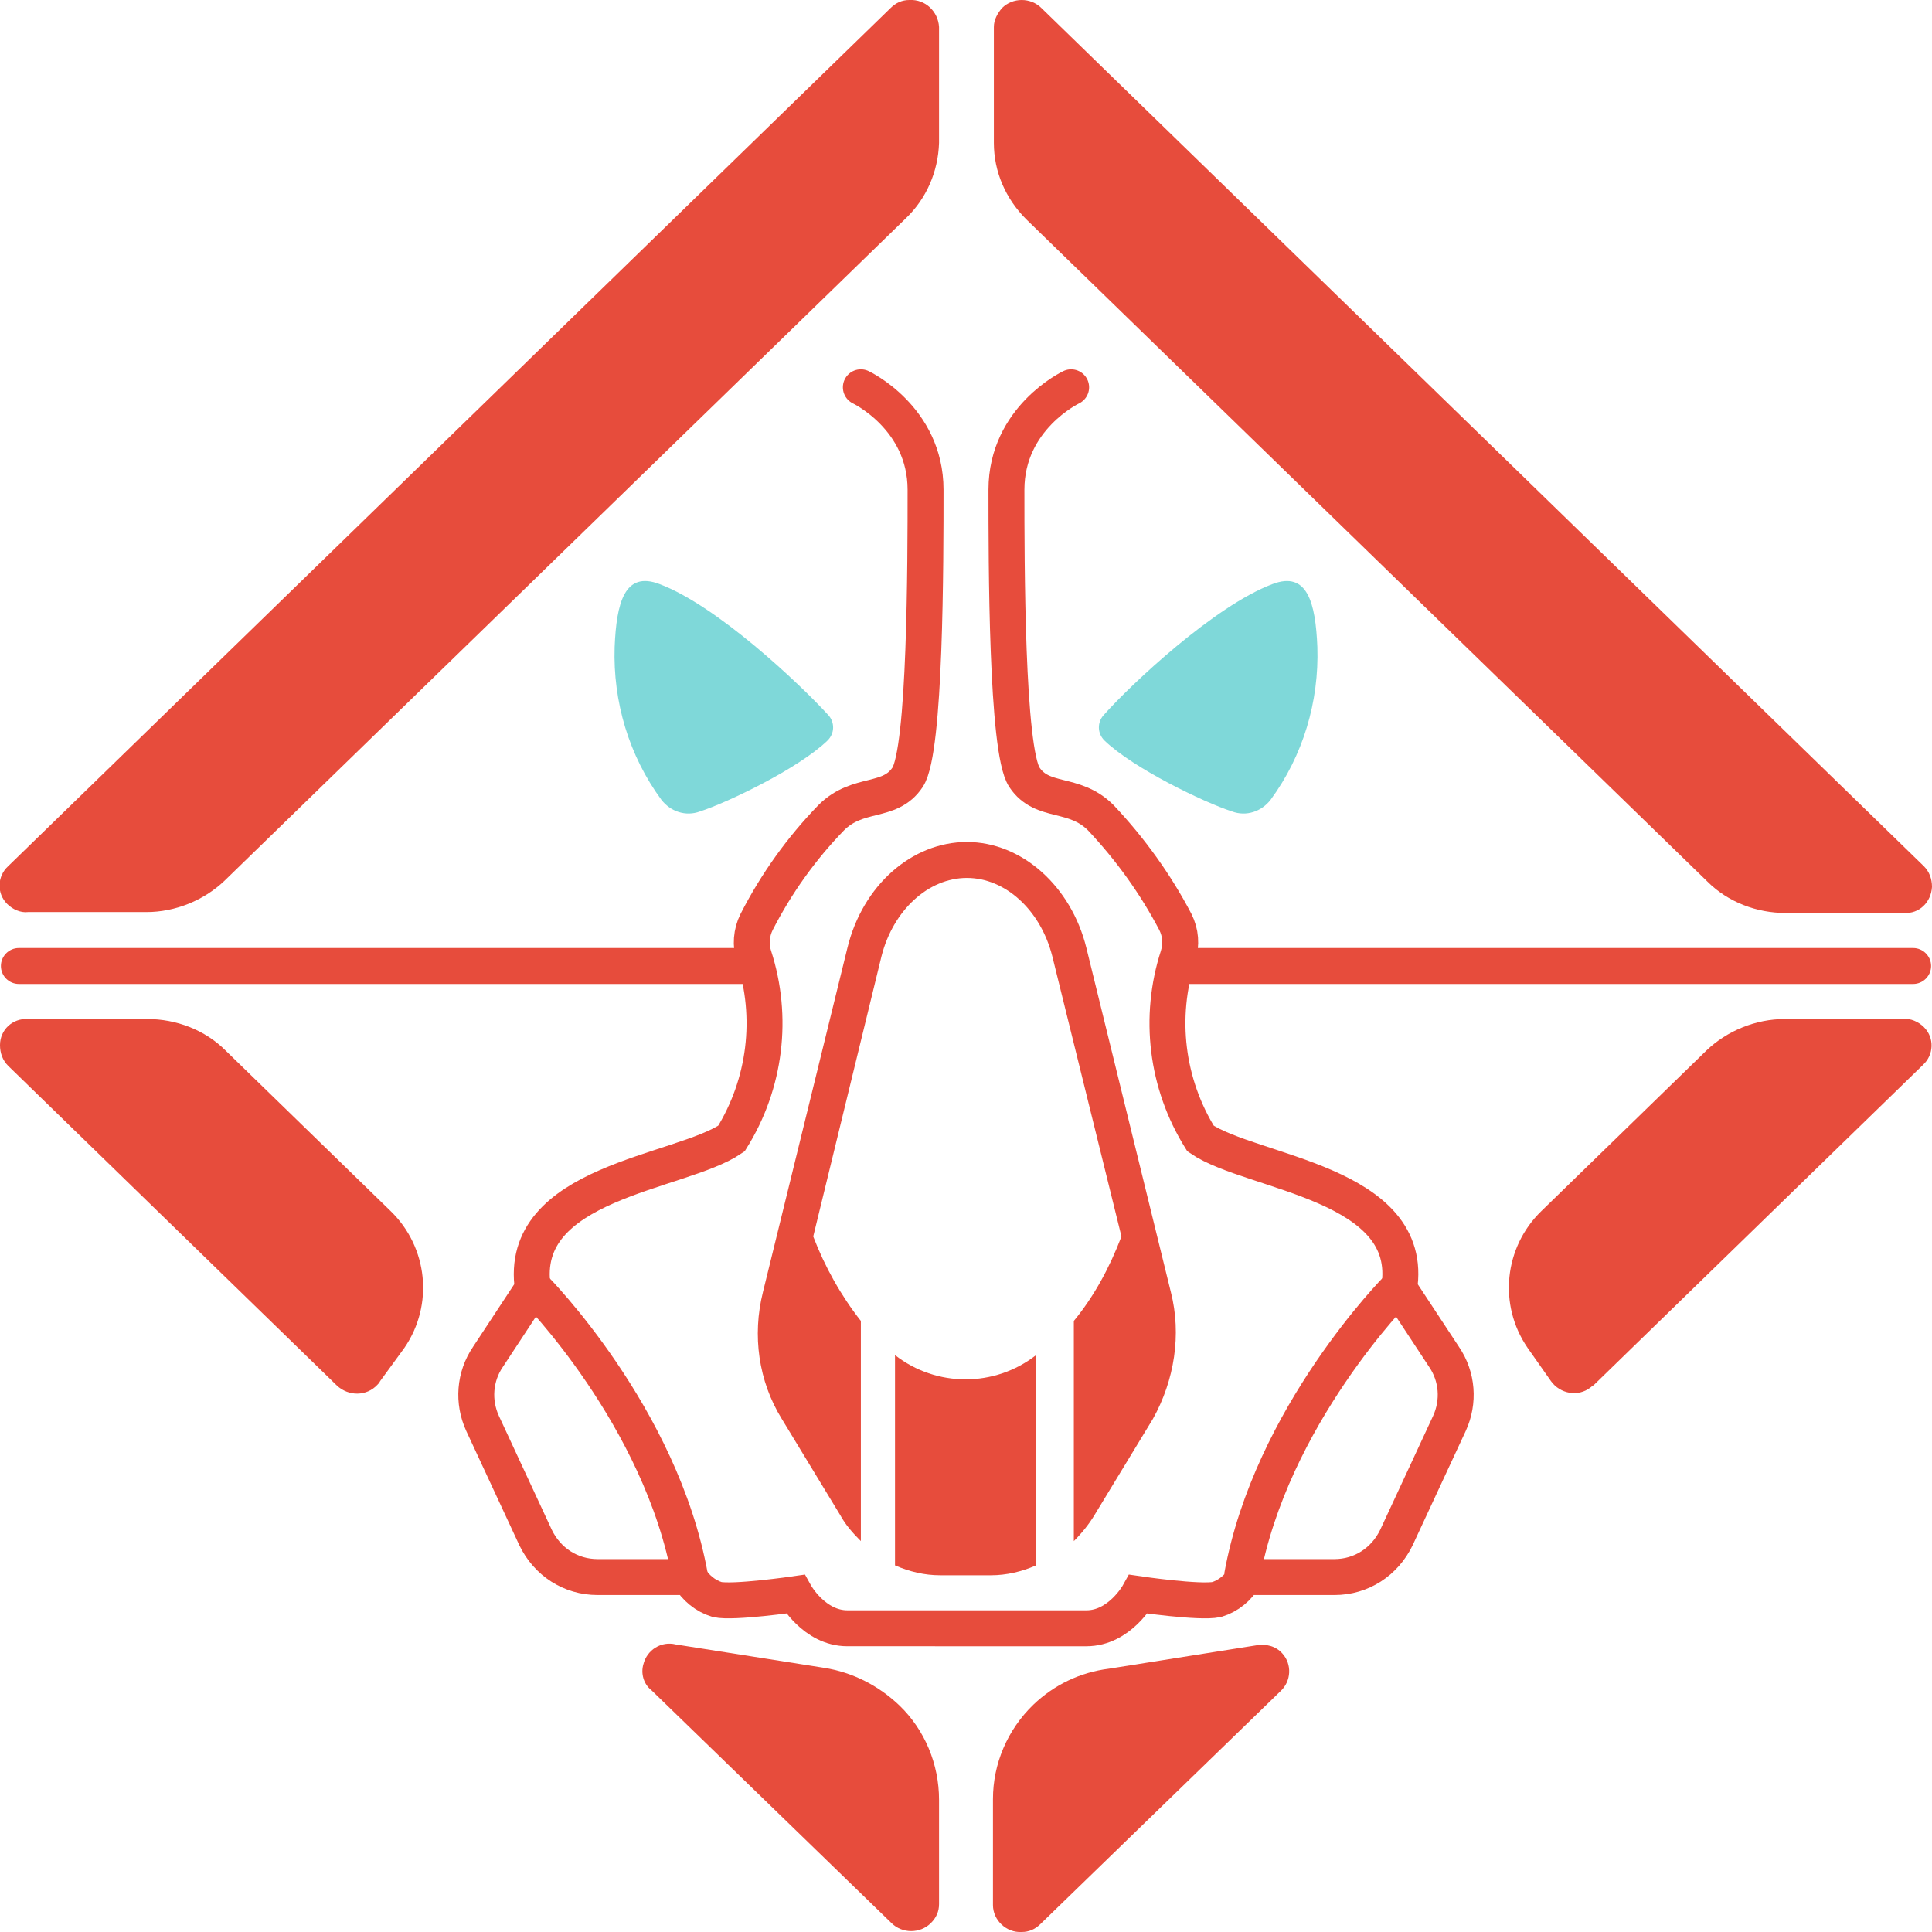<?xml version="1.0" encoding="utf-8"?>
<!-- Generator: Adobe Illustrator 24.1.0, SVG Export Plug-In . SVG Version: 6.00 Build 0)  -->
<svg version="1.1" id="Layer_1" xmlns="http://www.w3.org/2000/svg" xmlns:xlink="http://www.w3.org/1999/xlink" x="0px" y="0px"
	 viewBox="0 0 215 215" style="enable-background:new 0 0 215 215;" xml:space="preserve">
<style type="text/css">
	.st0{fill:#7FD8D9;}
	.st1{fill:none;stroke:#E74C3C;stroke-width:4;stroke-linecap:round;stroke-miterlimit:10;}
	.st2{fill:none;stroke:#E74C3C;stroke-width:4;stroke-miterlimit:10;}
	.st3{fill:#E74C3C;}
</style>
<g id="Layer_2_1_">
	<g id="Layer_2-2">
		<path class="st0" d="M68.4,72c-0.2,6.1,1.6,12.1,5.2,17c1,1.3,2.7,1.9,4.3,1.3c3.1-1,11-4.8,14.2-7.9c0.8-0.8,0.8-2,0.1-2.8
			C89,76.1,79.8,67.4,73.4,65C69.5,63.5,68.6,67.1,68.4,72z"/>
		<path class="st0" d="M146.6,72c0.2,6.1-1.6,12.1-5.2,17c-1,1.3-2.7,1.9-4.3,1.3c-3.1-1-11-4.8-14.2-7.9c-0.8-0.8-0.8-2-0.1-2.8
			c3.1-3.5,12.4-12.2,18.8-14.6C145.5,63.5,146.4,67.1,146.6,72z"/>
		<path class="st1" d="M119.2,43.1c0,0-7.2,3.4-7.2,11.4s0,29,2,32s5.5,1.5,8.5,4.5c3.3,3.5,6.1,7.4,8.3,11.6
			c0.6,1.2,0.7,2.5,0.3,3.8c-2.2,6.8-1.3,14.2,2.5,20.3c5.7,3.9,24,4.9,22.1,16.7l5,7.6c1.5,2.2,1.7,5,0.6,7.4l-5.9,12.7
			c-1.3,2.7-3.9,4.4-6.9,4.4h-10c-0.7,1.2-1.8,2.1-3.1,2.5c-1.9,0.4-8.7-0.6-8.7-0.6s-2.1,3.8-5.8,3.8H94.3c-3.7,0-5.8-3.8-5.8-3.8
			s-6.9,1-8.7,0.6c-1.3-0.4-2.4-1.3-3.1-2.5H66.5c-3,0-5.6-1.7-6.9-4.4l-5.9-12.7c-1.1-2.4-0.9-5.2,0.6-7.4l5-7.6
			c-1.8-11.9,16.4-12.8,22.1-16.7c3.8-6.1,4.7-13.5,2.5-20.3c-0.4-1.2-0.3-2.6,0.3-3.8c2.2-4.3,5-8.2,8.3-11.6c3-3,6.5-1.5,8.5-4.5
			s2-24,2-32s-7.2-11.4-7.2-11.4"/>
		<path class="st2" d="M59.5,143.4c0,0,14.1,14.2,17.3,32.1"/>
		<path class="st2" d="M155.5,143.4c0,0-14.1,14.2-17.3,32.1"/>
		<path class="st3" d="M115.3,150.8c-4.6,3.6-11.1,3.6-15.7,0v23.4c1.6,0.7,3.3,1.1,5,1.1h5.7c1.7,0,3.4-0.4,5-1.1V150.8z"/>
		<path class="st3" d="M130.3,143.8l-9.4-38.3c-1.7-6.9-7.2-11.8-13.3-11.8S96,98.5,94.3,105.5l-9.4,38.3c-1.2,4.8-0.5,9.9,2.1,14.1
			l6.5,10.7c0.6,1.1,1.4,2,2.3,2.9V147c-2.2-2.8-4-6-5.3-9.4l7.6-31.2c1.3-5.1,5.2-8.7,9.5-8.7s8.2,3.6,9.5,8.7l7.7,31.2
			c-1.3,3.4-3,6.6-5.3,9.4v24.5c0.9-0.9,1.7-1.9,2.3-2.9l6.5-10.7C130.7,153.6,131.5,148.5,130.3,143.8z"/>
		<path class="st3" d="M83.3,105.5H2.1c-1.1,0-2,0.9-2,2s0.9,2,2,2h81.2C83.3,109.5,83.3,105.5,83.3,105.5z"/>
		<path class="st3" d="M212.9,105.5h-81.2v4h81.2c1.1,0,2-0.9,2-2S214,105.5,212.9,105.5z"/>
		<path class="st3" d="M104.5,15.9V3c-0.1-1.7-1.5-3.1-3.3-3c-0.8,0-1.5,0.3-2.1,0.9L0.9,96.4c-1.2,1.1-1.3,3-0.1,4.2
			c0.6,0.6,1.5,1,2.3,0.9h13.2c3.2,0,6.4-1.3,8.7-3.5l75.8-73.7C103.1,22.1,104.4,19.1,104.5,15.9z"/>
		<path class="st3" d="M43.5,134.8l-18.4-17.9c-2.3-2.3-5.5-3.5-8.7-3.5H3.1c-1.7-0.1-3.1,1.2-3.1,2.9c0,0.9,0.3,1.7,0.9,2.3
			l36.6,35.6c1.3,1.2,3.3,1.2,4.5-0.1c0.1-0.1,0.2-0.2,0.3-0.4L45,150C48.3,145.2,47.6,138.8,43.5,134.8z"/>
		<path class="st3" d="M214.1,96.4L115.9,0.9c-1.2-1.2-3.2-1.2-4.4,0c-0.5,0.6-0.9,1.3-0.9,2.1v12.9c0,3.2,1.3,6.2,3.6,8.5L190,98.1
			c2.3,2.3,5.5,3.5,8.7,3.5h13.2c1.7,0.1,3-1.2,3.1-2.9C215,97.8,214.7,97,214.1,96.4z"/>
		<path class="st3" d="M170,150l2.6,3.7c1,1.4,3,1.8,4.4,0.7c0.1-0.1,0.3-0.2,0.4-0.3l36.6-35.6c1.2-1.1,1.3-3,0.1-4.2
			c-0.6-0.6-1.5-1-2.3-0.9h-13.2c-3.2,0-6.4,1.3-8.7,3.5l-18.4,17.9C167.4,138.8,166.7,145.2,170,150z"/>
		<path class="st3" d="M72.5,188.1L99.2,214c1.2,1.2,3.2,1.2,4.4,0c0.6-0.6,0.9-1.3,0.9-2.1v-11.6c0-4-1.6-7.8-4.4-10.5l0,0
			c-2.3-2.2-5.2-3.7-8.4-4.2L75.2,183c-1.6-0.4-3.2,0.6-3.6,2.2C71.3,186.2,71.6,187.4,72.5,188.1z"/>
		<path class="st3" d="M115,189.7L115,189.7c-2.9,2.8-4.5,6.6-4.5,10.5V212c0,1.7,1.5,3.1,3.2,3c0.8,0,1.5-0.3,2.1-0.9l26.7-25.9
			c1.2-1.1,1.3-3,0.2-4.2c-0.7-0.8-1.8-1.1-2.9-0.9l-16.4,2.6C120.2,186.1,117.3,187.5,115,189.7z"/>
	</g>
</g>
</svg>
